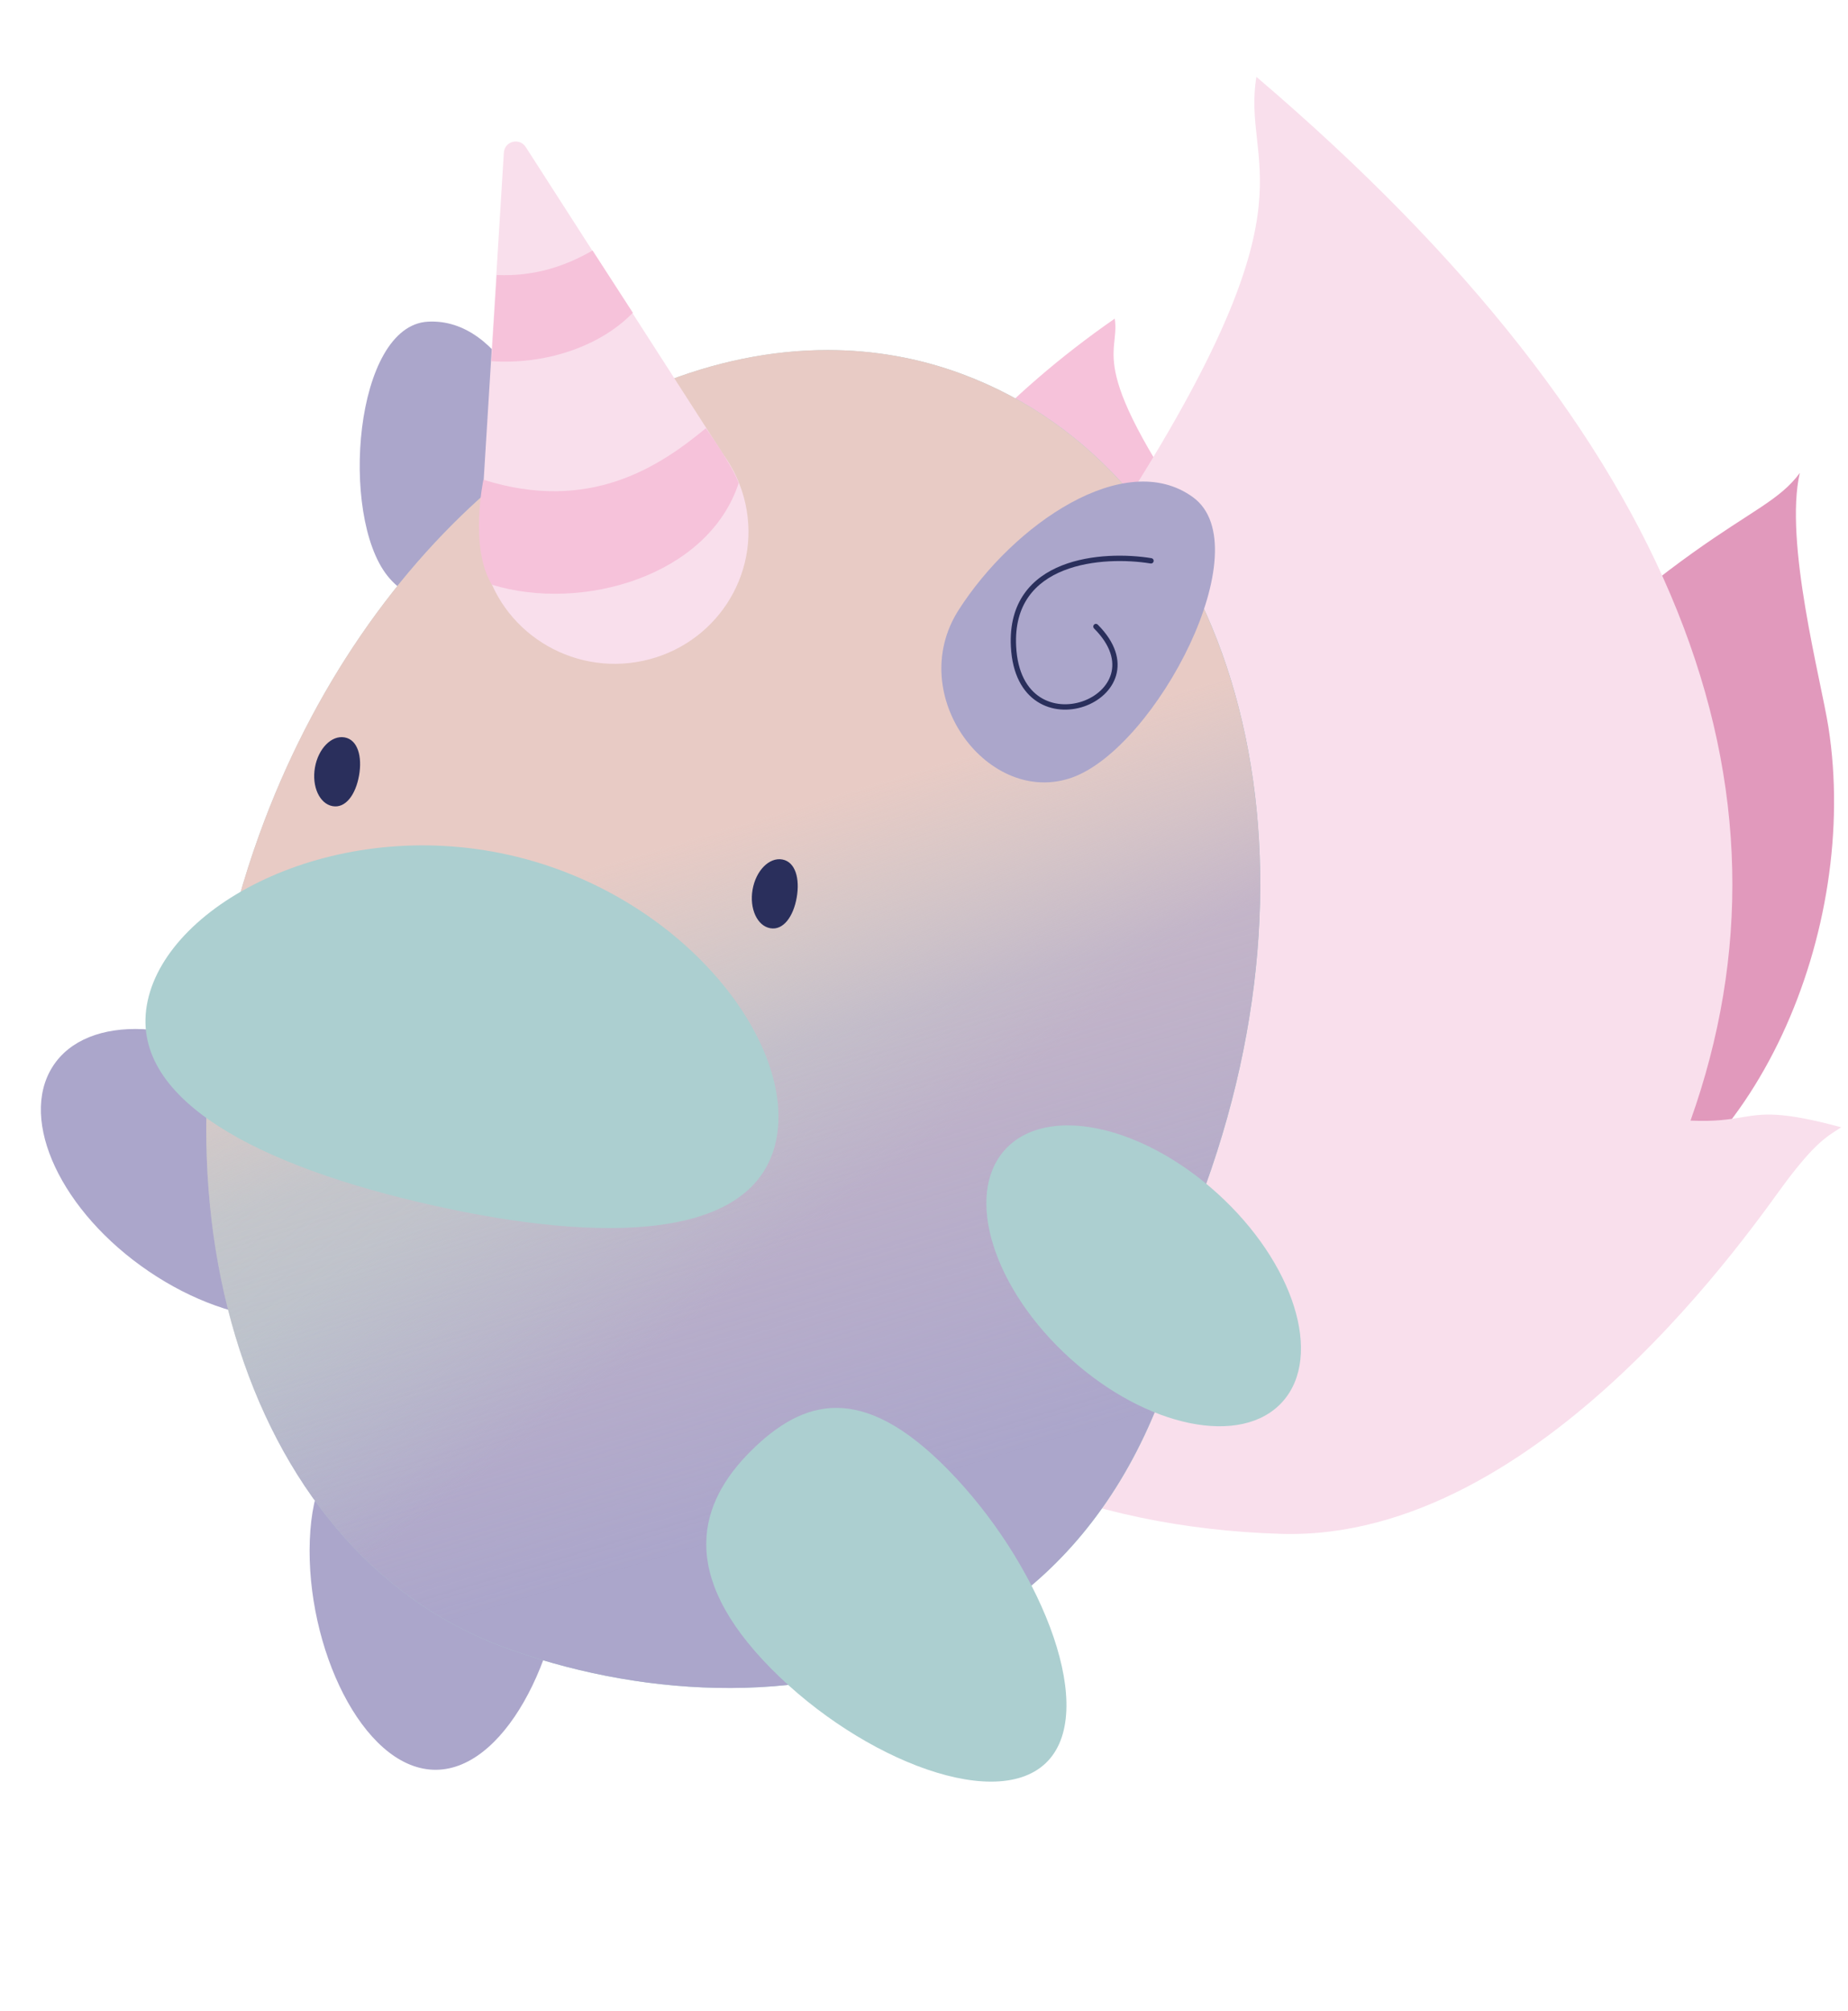 <svg xmlns="http://www.w3.org/2000/svg" xmlns:xlink="http://www.w3.org/1999/xlink" viewBox="0 0 205 223" width="205" height="223" preserveAspectRatio="xMidYMid meet" style="width: 100%; height: 100%; transform: translate3d(0px, 0px, 0px);ontent-visibility: visible;"><defs><clipPath id="__lottie_element_3179"><rect width="205" height="223" x="0" y="0"></rect></clipPath><linearGradient id="__lottie_element_3185" spreadMethod="pad" gradientUnits="userSpaceOnUse" x1="-104.707" y1="-133.73" x2="-39.096" y2="-45.447"><stop offset="0%" stop-color="rgb(171,166,203)" stop-opacity="0"></stop><stop offset="25%" stop-color="rgb(171,166,203)" stop-opacity="0.2"></stop><stop offset="50%" stop-color="rgb(171,166,203)" stop-opacity="0.4"></stop><stop offset="75%" stop-color="rgb(171,166,203)" stop-opacity="1"></stop><stop offset="100%" stop-color="rgb(171,166,203)" stop-opacity="1"></stop></linearGradient><linearGradient id="__lottie_element_3186" spreadMethod="pad" gradientUnits="userSpaceOnUse" x1="-41.012" y1="-39.061" x2="-70" y2="-135.689"><stop offset="0%" stop-color="rgb(232,203,197)" stop-opacity="0"></stop><stop offset="25%" stop-color="rgb(232,203,197)" stop-opacity="0.2"></stop><stop offset="50%" stop-color="rgb(232,203,197)" stop-opacity="0.4"></stop><stop offset="75%" stop-color="rgb(232,203,197)" stop-opacity="1"></stop><stop offset="100%" stop-color="rgb(232,203,197)" stop-opacity="1"></stop></linearGradient></defs><g clip-path="url(#__lottie_element_3179)"><g transform="matrix(0.993,0.122,-0.122,0.993,79.468,29.658)" opacity="1" style="display: block;"><g opacity="1" transform="matrix(1,0,0,1,58.414,71.123)"><path fill="rgb(246,194,218)" fill-opacity="1" d=" M-13.88,-70.874 C-58.164,-31.338 -45.77,24.023 -35.786,37.095 C0,70.874 58.165,13.273 -0.139,-47.242 C-16.926,-65.603 -12.725,-66.777 -13.88,-70.874z"></path></g></g><g transform="matrix(0.993,0.122,-0.122,0.993,132.35,43.932)" opacity="1" style="display: block;"><g opacity="1" transform="matrix(1,0,0,1,40.438,47.982)"><path fill="rgb(225,153,188)" fill-opacity="1" d=" M-12.265,-3.62 C15.659,-41.585 23.765,-41.298 27.372,-47.732 C26.552,-39.953 32.506,-25.243 33.956,-20.152 C40.188,1.738 32.02,30.191 13.576,38.962 C-4.868,47.733 -40.188,34.345 -12.265,-3.62z"></path></g></g><g transform="matrix(0.993,0.122,-0.122,0.993,80.497,1.039)" opacity="1" style="display: block;"><g opacity="1" transform="matrix(1,0,0,1,69.065,82.223)"><path fill="rgb(249,223,236)" fill-opacity="1" d=" M52.142,27.001 C60.635,-10.983 41.973,-47.833 -9.743,-81.973 C-9.844,-79.408 -9.361,-77.36 -8.844,-75.17 C-6.829,-66.634 -4.306,-55.95 -33.954,-4.134 C-68.815,56.792 -30.196,81.973 12.667,78.009 C41.509,75.342 60.906,36.852 63.552,32.302 C66.064,27.983 67.236,27.013 68.359,26.083 C68.511,25.957 68.663,25.832 68.816,25.699 C61.914,24.718 60.059,25.264 57.741,25.946 C56.393,26.343 54.888,26.786 52.142,27.001z"></path></g></g><g transform="matrix(1,0,0,1,33.675,156.073)" opacity="1" style="display: block;"><g opacity="1" transform="matrix(1,0,0,1,14.854,20.397)"><path fill="rgb(171,166,203)" fill-opacity="1" d=" M14.163,-4.421 C13.722,7.43 7.306,20.147 -0.516,19.812 C-8.338,19.478 -14.604,6.217 -14.163,-5.633 C-13.722,-17.483 -6.466,-20.147 1.356,-19.812 C9.178,-19.477 14.604,-16.271 14.163,-4.421z"></path></g></g><g transform="matrix(1,0,0,1,1.79,112.083)" opacity="1" style="display: block;"><g opacity="1" transform="matrix(1,0,0,1,21.599,18.119)"><path fill="rgb(171,166,203)" fill-opacity="1" d=" M-6.873,10.812 C-16.567,4.24 -21.349,-5.927 -17.553,-11.898 C-13.757,-17.869 -2.821,-17.383 6.873,-10.812 C16.567,-4.24 21.349,5.927 17.553,11.898 C13.757,17.869 2.821,17.383 -6.873,10.812z"></path></g></g><g transform="matrix(1,0,0,1,37.413,34.989)" opacity="1" style="display: block;"><g opacity="1" transform="matrix(1,0,0,1,11.988,17.9)"><path fill="rgb(171,166,203)" fill-opacity="1" d=" M-1.924,-17.214 C6.265,-17.65 11.519,-5.906 11.628,3.631 C11.738,13.168 -1.105,17.65 -6.422,10.974 C-11.739,4.298 -10.113,-16.777 -1.924,-17.214z"></path></g></g><g transform="matrix(1,0,0,1,14.185,30.466)" opacity="1" style="display: block;"><g opacity="1" transform="matrix(1,0,0,1,134.346,171.294)"><path fill="rgb(172,207,208)" fill-opacity="1" d=" M-119.759,-109.201 C-133.842,-70.225 -121.767,-29.897 -92.789,-19.126 C-63.811,-8.355 -19.235,-13.261 -14.821,-70.196 C-0.251,-110.577 -12.814,-149.5 -41.791,-160.271 C-46.641,-162.074 -51.662,-162.934 -56.718,-162.935 C-81.875,-162.938 -108.033,-141.655 -119.759,-109.201z"></path></g><g opacity="1" transform="matrix(1,0,0,1,134.334,171.29)"><path fill="url(#__lottie_element_3185)" fill-opacity="1" d=" M-119.759,-109.201 C-133.842,-70.225 -121.767,-29.897 -92.789,-19.126 C-63.811,-8.355 -19.235,-13.261 -14.821,-70.196 C-0.251,-110.577 -12.814,-149.5 -41.791,-160.271 C-46.641,-162.074 -51.662,-162.934 -56.718,-162.935 C-81.875,-162.938 -108.033,-141.655 -119.759,-109.201z"></path></g><g opacity="1" transform="matrix(1,0,0,1,134.334,171.29)"><path fill="url(#__lottie_element_3186)" fill-opacity="1" d=" M-119.759,-109.201 C-133.842,-70.225 -121.767,-29.897 -92.789,-19.126 C-63.811,-8.355 -19.235,-13.261 -14.821,-70.196 C-0.251,-110.577 -12.814,-149.5 -41.791,-160.271 C-46.641,-162.074 -51.662,-162.934 -56.718,-162.935 C-81.875,-162.938 -108.033,-141.655 -119.759,-109.201z"></path></g></g><g transform="matrix(1,0,0,1,100.023,49.385)" opacity="1" style="display: block;"><g opacity="1" transform="matrix(1,0,0,1,20.064,20.234)"><path fill="rgb(171,166,203)" fill-opacity="1" d=" M12.258,-14.467 C4.703,-19.984 -7.67,-11.466 -13.742,-1.971 C-19.814,7.524 -10.341,19.984 -1.08,16.588 C8.181,13.191 19.814,-8.95 12.258,-14.467z"></path></g><g opacity="1" transform="matrix(1,0,0,1,20.026,20.783)"><path fill="rgb(42,47,92)" fill-opacity="1" d=" M-2.268,-7.446 C1.013,-8.747 5.009,-8.698 7.684,-8.26 C7.844,-8.234 7.952,-8.082 7.926,-7.919 C7.9,-7.757 7.749,-7.646 7.59,-7.672 C4.972,-8.1 1.092,-8.139 -2.057,-6.891 C-3.626,-6.268 -5,-5.332 -5.952,-3.978 C-6.902,-2.627 -7.449,-0.838 -7.327,1.526 C-7.176,4.479 -6.073,6.242 -4.673,7.149 C-3.264,8.063 -1.501,8.142 0.023,7.62 C1.551,7.096 2.79,5.987 3.198,4.584 C3.6,3.2 3.217,1.436 1.314,-0.467 C1.199,-0.582 1.198,-0.77 1.311,-0.888 C1.424,-1.005 1.608,-1.007 1.723,-0.892 C3.73,1.114 4.239,3.096 3.758,4.753 C3.282,6.39 1.864,7.617 0.208,8.185 C-1.452,8.753 -3.402,8.679 -4.986,7.652 C-6.581,6.619 -7.752,4.656 -7.911,1.557 C-8.039,-0.921 -7.465,-2.849 -6.427,-4.324 C-5.392,-5.796 -3.913,-6.794 -2.268,-7.446z"></path></g></g><g transform="matrix(1,0,0,1,106.69,122.248)" opacity="1" style="display: block;"><g opacity="1" transform="matrix(1,0,0,1,20.177,19.254)"><path fill="rgb(172,207,208)" fill-opacity="1" d=" M15.418,13.949 C10.908,19.004 0.348,16.856 -8.167,9.152 C-16.681,1.448 -19.927,-8.895 -15.417,-13.949 C-10.907,-19.004 -0.349,-16.857 8.165,-9.153 C16.68,-1.449 19.928,8.894 15.418,13.949z"></path></g></g><g transform="matrix(1,0,0,1,74.686,153.259)" opacity="1" style="display: block;"><g opacity="1" transform="matrix(1,0,0,1,23.729,24.069)"><path fill="rgb(172,207,208)" fill-opacity="1" d=" M7.637,-13.397 C17.341,-2.975 23.479,12.665 17.566,18.242 C11.652,23.819 -4.072,17.222 -13.776,6.799 C-23.48,-3.623 -20.51,-11.329 -14.597,-16.906 C-8.684,-22.483 -2.067,-23.819 7.637,-13.397z"></path></g></g><g transform="matrix(1,0,0,1,13.761,90.259)" opacity="1" style="display: block;"><g opacity="1" transform="matrix(1,0,0,1,37.468,23.99)"><path fill="rgb(172,207,208)" fill-opacity="1" d=" M34.843,12.329 C32.468,23.243 16,23.74 -3.243,19.432 C-22.486,15.124 -37.218,7.642 -34.842,-3.272 C-32.467,-14.186 -14.028,-23.74 5.215,-19.432 C24.458,-15.124 37.218,1.415 34.843,12.329z"></path></g></g><g transform="matrix(1,0,0,1,34.319,81.272)" opacity="1" style="display: block;"><g opacity="1" transform="matrix(1,0,0,1,3.065,4.325)"><path fill="rgb(42,47,92)" fill-opacity="1" d=" M2.447,0.409 C2.078,2.515 0.962,4.075 -0.488,3.813 C-1.938,3.552 -2.816,1.632 -2.447,-0.474 C-2.077,-2.58 -0.602,-4.074 0.848,-3.812 C2.299,-3.551 2.816,-1.697 2.447,0.409z"></path></g><g opacity="1" transform="matrix(1,0,0,1,51.613,17.865)"><path fill="rgb(42,47,92)" fill-opacity="1" d=" M2.447,0.409 C2.078,2.515 0.962,4.074 -0.488,3.812 C-1.938,3.551 -2.816,1.632 -2.447,-0.474 C-2.078,-2.58 -0.602,-4.074 0.848,-3.812 C2.298,-3.551 2.816,-1.697 2.447,0.409z"></path></g></g><g transform="matrix(1,0,0,1,51.78,14.981)" opacity="1" style="display: block;"><g opacity="1" transform="matrix(1,0,0,1,17.05,30.133)"><path fill="rgb(249,223,236)" fill-opacity="1" d=" M-15.427,12.229 C-15.427,12.229 -12.938,-28.18 -12.938,-28.18 C-12.859,-29.46 -11.201,-29.883 -10.505,-28.801 C-10.505,-28.801 11.418,5.312 11.418,5.312 C12.57,6.898 13.419,8.738 13.863,10.766 C15.596,18.685 10.502,26.481 2.483,28.182 C-5.535,29.882 -13.441,24.84 -15.175,16.921 C-15.522,15.336 -15.596,13.757 -15.427,12.229z"></path></g><g opacity="1" transform="matrix(1,0,0,1,10.575,19.137)"><path fill="rgb(246,194,218)" fill-opacity="1" d=" M-7.847,5.941 C-7.847,5.941 -7.253,-3.616 -7.253,-3.616 C-2.978,-3.427 0.514,-4.674 3.378,-6.338 C3.378,-6.338 7.847,0.57 7.847,0.57 C4.035,4.496 -2.168,6.338 -7.847,5.941z"></path></g><g opacity="1" transform="matrix(1,0,0,1,15.205,42.725)"><path fill="rgb(246,194,218)" fill-opacity="1" d=" M-12.421,7.143 C-14.955,2.994 -13.359,-4.499 -13.359,-4.499 C-1.596,-0.791 6.146,-5.932 11.321,-10.214 C11.321,-10.214 14.254,-6.118 14.955,-4.124 C11.569,6.197 -2.445,10.214 -12.421,7.143z"></path></g></g></g></svg>